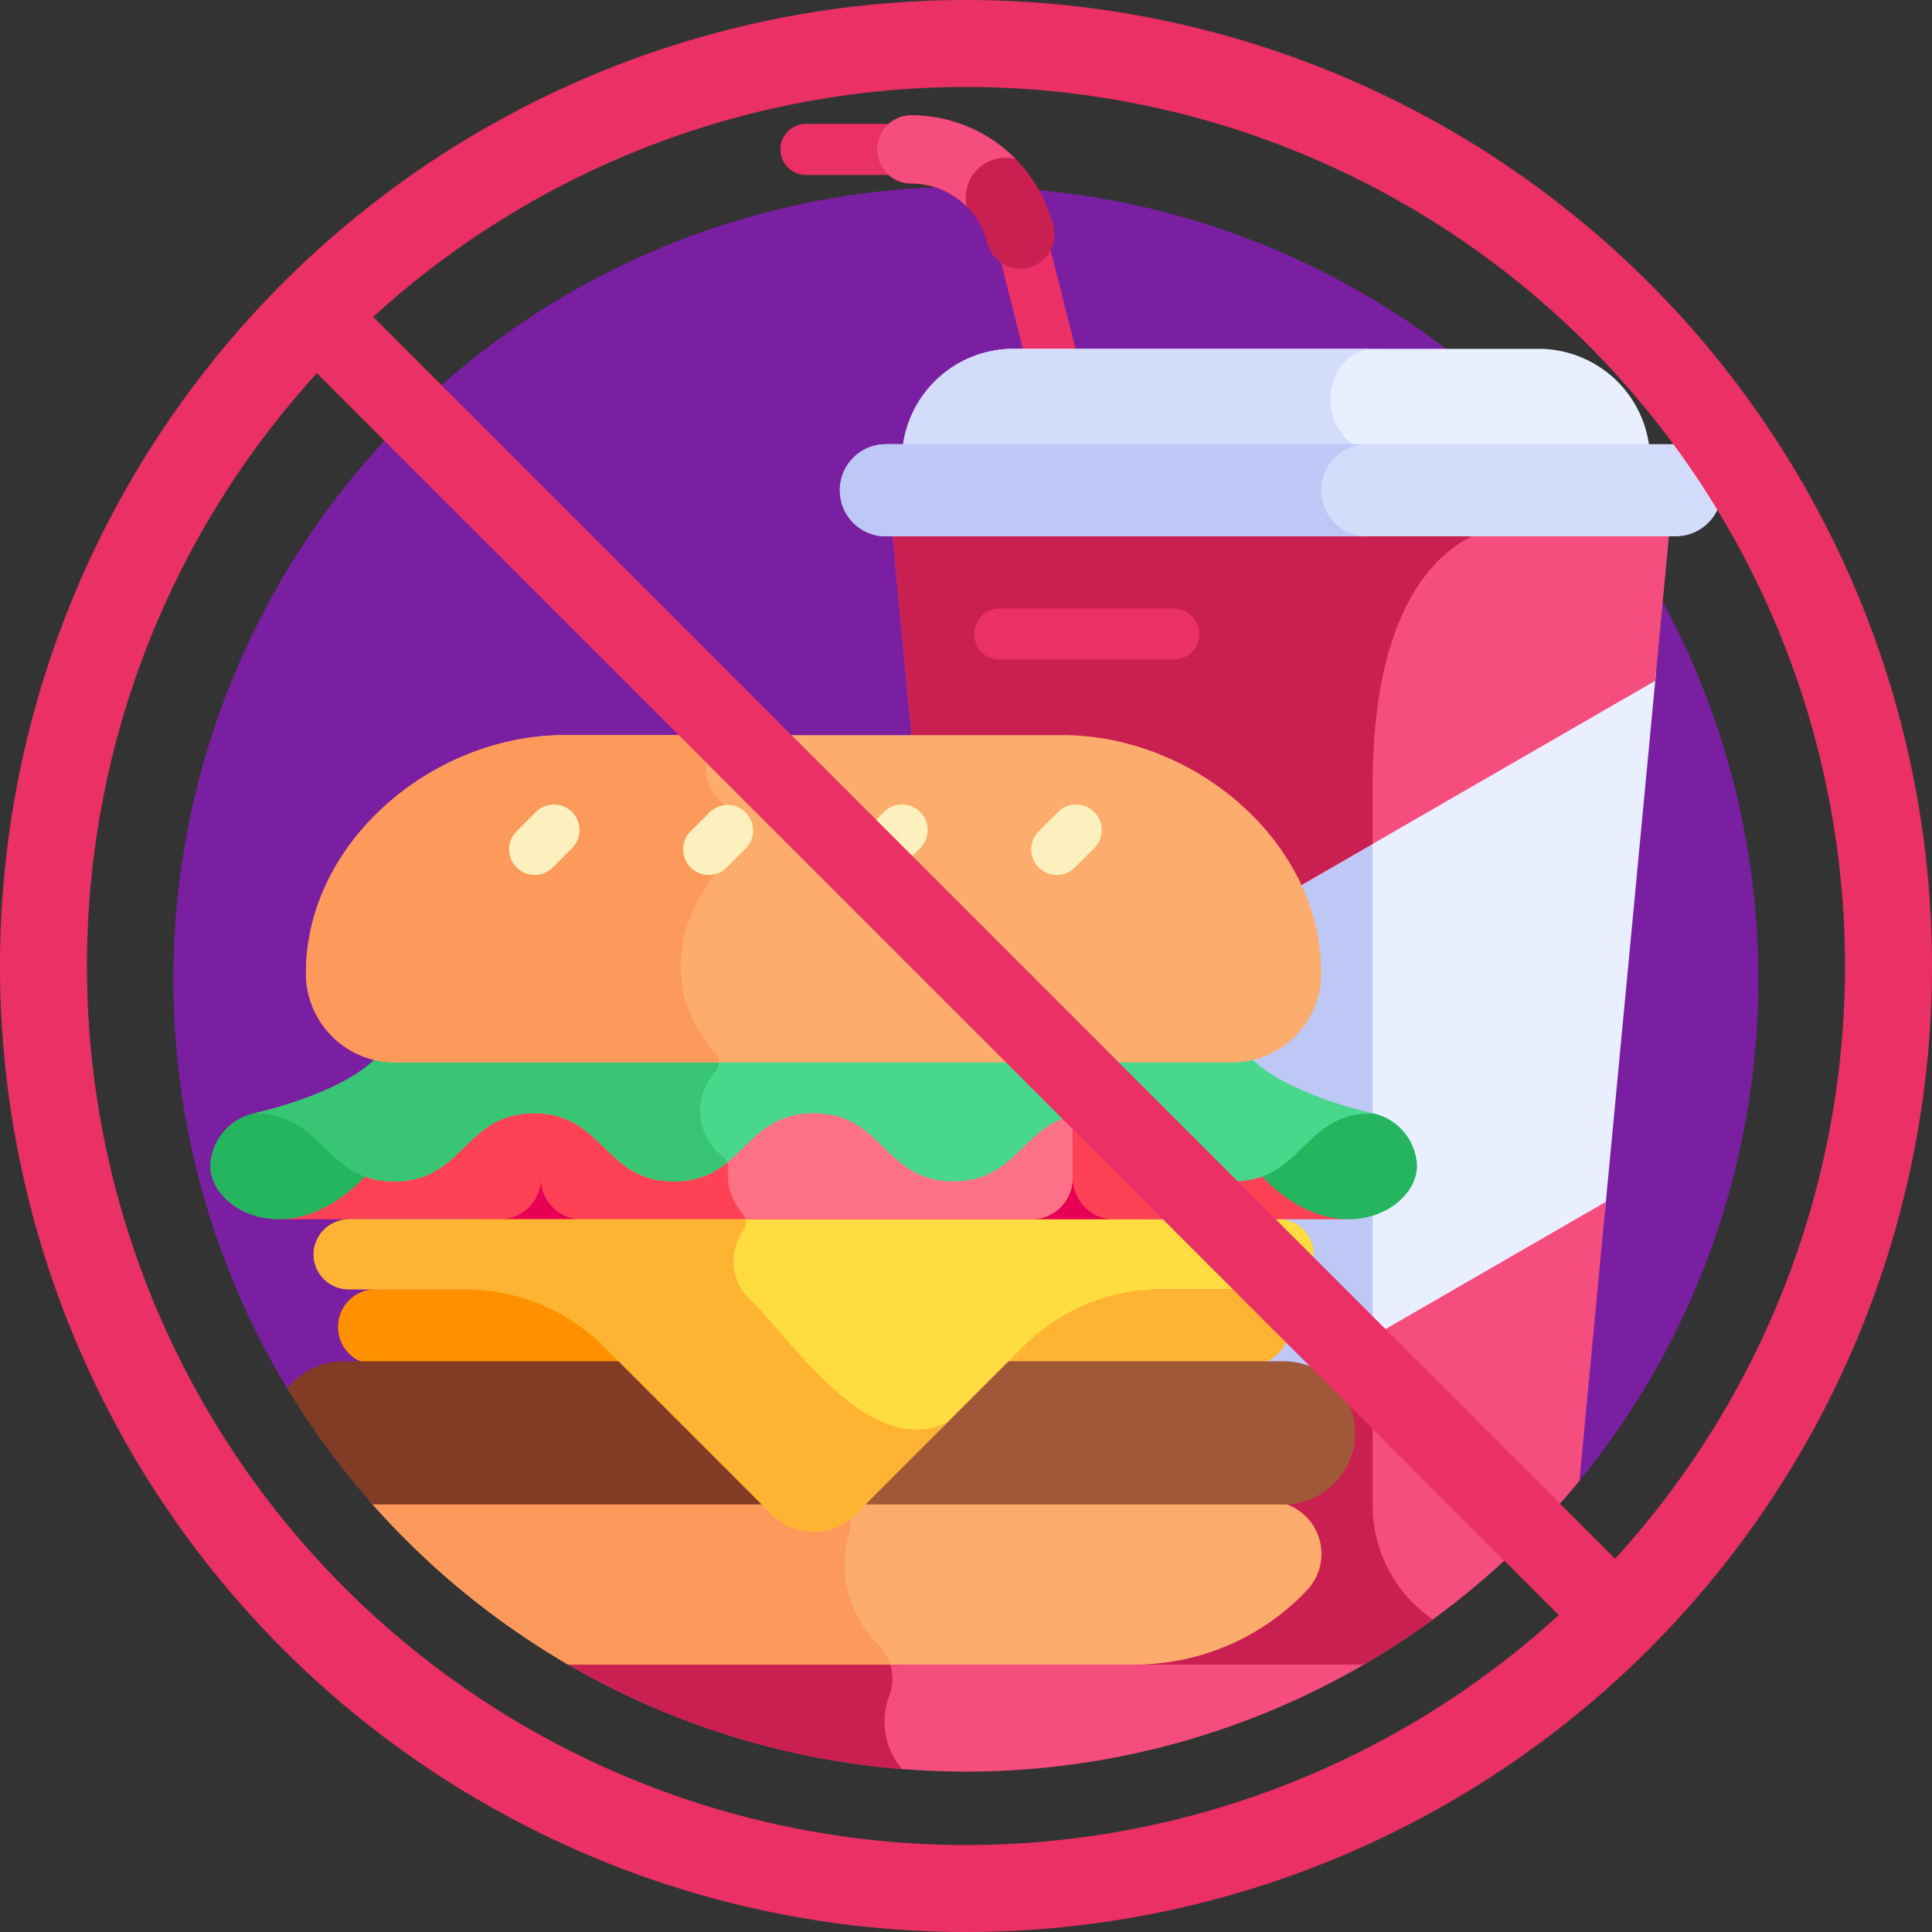 <svg xmlns="http://www.w3.org/2000/svg" width="90.18" height="90.18" viewBox="0 0 90.18 90.18">
  <rect x="0" y="0" width="90.18" height="90.18" fill="#333333" stroke="none"/>
  <g id="t1-ic1" transform="translate(-6143.143 -1253.214)">
    <g id="Group_53318" data-name="Group 53318" transform="translate(6151.239 1258.596)">
      <path id="Path_101770" data-name="Path 101770" d="M6194.6,1358.938l60.31,4.308a36.99,36.99,0,1,0-60.31-4.308Z" transform="translate(-6189.286 -1299.504)" fill="#7b1fa2"/>
      <path id="Path_101771" data-name="Path 101771" d="M6293.477,1695.592a37.02,37.02,0,0,0,37.429,0Z" transform="translate(-6275.196 -1623.36)" fill="#f54e7e"/>
      <path id="Path_101772" data-name="Path 101772" d="M6309.2,1700.55a3.418,3.418,0,0,1-.57-3.469,2.232,2.232,0,0,0-.012-1.489h-15.139A36.774,36.774,0,0,0,6309.2,1700.55Z" transform="translate(-6275.196 -1623.36)" fill="#c92051"/>
      <path id="Path_101773" data-name="Path 101773" d="M6269.507,1563.493h31.249v4.128h-31.249Z" transform="translate(-6255.432 -1514.437)" fill="#e80054"/>
      <path id="Path_101774" data-name="Path 101774" d="M6493.035,1431.649l-16.936,9.777a9.579,9.579,0,0,1,1.061,4.349,3.9,3.9,0,0,1-3,3.811l-.428.1c.058.028,1.6,1.9,6.022,2.851a2.357,2.357,0,0,1,1.879,2.216c.007,1.03-1.149,2.268-2.982,2.26h-3.238v.477a1.4,1.4,0,0,1,1.387,1.533,1.434,1.434,0,0,1-1.438,1.255h-1.217v.477a1.522,1.522,0,0,1,.626,2.907l-1,.456h1.877a3.082,3.082,0,0,1,1.661.487l13.331-7.7Z" transform="translate(-6423.824 -1405.725)" fill="#e9efff"/>
      <path id="Path_101775" data-name="Path 101775" d="M6478.849,1575.4h-3.238v.477a1.4,1.4,0,0,1,1.387,1.533,1.434,1.434,0,0,1-1.438,1.255h-1.217v.477a1.522,1.522,0,0,1,.626,2.907l-1,.456h1.877a3.082,3.082,0,0,1,1.662.487l2.491-1.438v-6.332a3.631,3.631,0,0,1-1.152.177Z" transform="translate(-6424.024 -1524.105)" fill="#bec8f7"/>
      <path id="Path_101776" data-name="Path 101776" d="M6477.16,1481.684a3.9,3.9,0,0,1-3,3.811l-.428.1c.058.028,1.6,1.9,6.022,2.851l.05.012V1475.2l-3.7,2.137a9.586,9.586,0,0,1,1.061,4.349Z" transform="translate(-6423.824 -1441.633)" fill="#bec8f7"/>
      <g id="Group_53304" data-name="Group 53304" transform="translate(38.338 4.368)">
        <path id="Path_101777" data-name="Path 101777" d="M6409.273,1315.962l-1.436-5.688a1.193,1.193,0,0,1,2.314-.584l1.436,5.689a1.193,1.193,0,1,1-2.314.584Z" transform="translate(-6407.8 -1308.788)" fill="#ea3065"/>
      </g>
      <g id="Group_53305" data-name="Group 53305" transform="translate(28.333 0.398)">
        <path id="Path_101778" data-name="Path 101778" d="M6356.875,1288.544h-4.908a1.193,1.193,0,1,1,0-2.387h4.908a1.193,1.193,0,1,1,0,2.387Z" transform="translate(-6350.774 -1286.157)" fill="#ea3065"/>
      </g>
      <path id="Path_101779" data-name="Path 101779" d="M6388.507,1404.668a12.351,12.351,0,0,1,10.939,6.878l16.724-9.655.654-6.9h-36.261l.917,9.68h7.026Z" transform="translate(-6347.004 -1375.496)" fill="#f54e7e"/>
      <path id="Path_101780" data-name="Path 101780" d="M6380.563,1394.989l.917,9.68h7.026a12.351,12.351,0,0,1,10.939,6.878l3.534-2.041v-2.761c0-8.466,3.146-11,4.973-11.757Z" transform="translate(-6347.004 -1375.497)" fill="#c92051"/>
      <path id="Path_101781" data-name="Path 101781" d="M6464.631,1572.958l-13.773,7.952a3.1,3.1,0,0,1-1.111,5.926l-1.178.058,1.108.4a2.237,2.237,0,0,1,.821,3.64,10.777,10.777,0,0,1-7.883,3.385h-.483v.239h11.2a37.178,37.178,0,0,0,10.066-8.578Z" transform="translate(-6397.771 -1522.242)" fill="#f54e7e"/>
      <path id="Path_101782" data-name="Path 101782" d="M6453.747,1608.775l-2.889,1.668a3.1,3.1,0,0,1-1.111,5.926l-1.178.058,1.108.4a2.237,2.237,0,0,1,.821,3.639,10.777,10.777,0,0,1-7.883,3.385h-.483v.239h11.2a37.044,37.044,0,0,0,3.227-2.111,6.42,6.42,0,0,1-2.81-5.368s0-3.212,0-7.841Z" transform="translate(-6397.771 -1551.775)" fill="#c92051"/>
      <g id="Group_53306" data-name="Group 53306" transform="translate(34.027 10.9)">
        <path id="Path_101783" data-name="Path 101783" d="M6418.113,1350.788a5.205,5.205,0,0,0-5.17-4.774H6388.4a5.206,5.206,0,0,0-5.171,4.774Z" transform="translate(-6383.233 -1346.014)" fill="#e9efff"/>
      </g>
      <path id="Path_101784" data-name="Path 101784" d="M6405.029,1346.015H6388.4a5.206,5.206,0,0,0-5.171,4.774h21.818c-2.411-.541-2.488-4.243-.022-4.774Z" transform="translate(-6349.206 -1335.115)" fill="#d3dcfb"/>
      <g id="Group_53307" data-name="Group 53307" transform="translate(31.108 15.355)">
        <path id="Path_101785" data-name="Path 101785" d="M6405.606,1375.705h-36.868a2.148,2.148,0,0,1,0-4.3h36.868a2.148,2.148,0,1,1,0,4.3Z" transform="translate(-6366.591 -1371.409)" fill="#d3dcfb"/>
      </g>
      <path id="Path_101786" data-name="Path 101786" d="M6389.058,1373.557a2.148,2.148,0,0,1,2.148-2.148h-22.467a2.148,2.148,0,0,0,0,4.3h22.467A2.148,2.148,0,0,1,6389.058,1373.557Z" transform="translate(-6335.483 -1356.054)" fill="#bec8f7"/>
      <g id="Group_53308" data-name="Group 53308" transform="translate(37.373 23.02)">
        <path id="Path_101787" data-name="Path 101787" d="M6411.623,1417.481h-8.128a1.193,1.193,0,1,1,0-2.387h8.128a1.193,1.193,0,1,1,0,2.387Z" transform="translate(-6402.301 -1415.094)" fill="#ea3065"/>
      </g>
      <path id="Path_101788" data-name="Path 101788" d="M6283.458,1652.559h-19.012L6264,1653a2.528,2.528,0,0,1-3.577,0l-.445-.445h-18.489a37.159,37.159,0,0,0,9.27,7.638h26.416a11.08,11.08,0,0,0,8.056-3.459A2.468,2.468,0,0,0,6283.458,1652.559Z" transform="translate(-6232.332 -1587.877)" fill="#fcad6d"/>
      <path id="Path_101789" data-name="Path 101789" d="M6264.139,1654.06a2.366,2.366,0,0,0,.035-.975,2.526,2.526,0,0,1-3.487-.081l-.445-.445h-18.363l-.07.062a37.156,37.156,0,0,0,9.214,7.575h15.02a2.428,2.428,0,0,0-.617-1.008,5.215,5.215,0,0,1-1.286-5.128Z" transform="translate(-6232.593 -1587.877)" fill="#fd995b"/>
      <path id="Path_101790" data-name="Path 101790" d="M6245.472,1598.549a9.081,9.081,0,0,0-4.048-2.342h-6.592a1.761,1.761,0,1,0,0,3.522h11.277a1.744,1.744,0,0,0,.476-.068Z" transform="translate(-6225.388 -1541.412)" fill="#ff9100"/>
      <path id="Path_101791" data-name="Path 101791" d="M6420.854,1596.207h-6.592a9.084,9.084,0,0,0-4.048,2.342l-1.113,1.113a1.749,1.749,0,0,0,.476.068h11.277a1.761,1.761,0,0,0,0-3.522Z" transform="translate(-6370.535 -1541.412)" fill="#ffb332"/>
      <path id="Path_101792" data-name="Path 101792" d="M6223.575,1622.058h18.507l-6.683-6.683h-13.186a3.34,3.34,0,0,0-2.621,1.276A37.151,37.151,0,0,0,6223.575,1622.058Z" transform="translate(-6214.275 -1557.217)" fill="#823c26"/>
      <path id="Path_101793" data-name="Path 101793" d="M6391.291,1615.375H6378.1l-6.684,6.683h19.869a3.341,3.341,0,1,0,0-6.683Z" transform="translate(-6339.466 -1557.217)" fill="#a05838"/>
      <g id="Group_53309" data-name="Group 53309" transform="translate(17.152 46.104)">
        <path id="Path_101794" data-name="Path 101794" d="M6306.3,1549.849c-3.262,0-3.264-3.182-6.525-3.182s-3.264,3.182-6.525,3.182c-3.152,0-3.259-2.97-6.2-3.171v3.506a1.915,1.915,0,0,0,1.91,1.91h21a1.915,1.915,0,0,0,1.909-1.91v-3.41c-2.342.55-2.661,3.075-5.567,3.075Z" transform="translate(-6287.045 -1546.667)" fill="#ff7186"/>
      </g>
      <path id="Path_101795" data-name="Path 101795" d="M6296.408,1551.818a2.743,2.743,0,0,1-.624-2.045.71.71,0,0,0-.24-.563l-.024-.022a3.674,3.674,0,0,1-2.271.716c-3.151,0-3.259-2.97-6.2-3.171v3.506a1.915,1.915,0,0,0,1.91,1.91h7.634A.648.648,0,0,0,6296.408,1551.818Z" transform="translate(-6269.894 -1500.617)" fill="#ff4155"/>
      <g id="Group_53310" data-name="Group 53310" transform="translate(4.74 46.104)">
        <path id="Path_101796" data-name="Path 101796" d="M6221.872,1549.849a3.908,3.908,0,0,1-1.367-.229c-1.457,1.518-2.952,2.518-4.2,2.464v.008h10.5a1.915,1.915,0,0,0,1.91-1.91v-3.506c-.1-.007-.209-.011-.32-.011C6225.133,1546.666,6225.133,1549.849,6221.872,1549.849Z" transform="translate(-6216.303 -1546.666)" fill="#ff4155"/>
      </g>
      <g id="Group_53311" data-name="Group 53311" transform="translate(41.974 46.104)">
        <path id="Path_101797" data-name="Path 101797" d="M6441.376,1552.088c-1.208-.008-2.623-1.029-4-2.468a3.9,3.9,0,0,1-1.366.229c-3.262,0-3.262-3.182-6.523-3.182a4.149,4.149,0,0,0-.956.107v3.41a1.915,1.915,0,0,0,1.91,1.91h10.939Z" transform="translate(-6428.527 -1546.667)" fill="#ff4155"/>
      </g>
      <g id="Group_53312" data-name="Group 53312" transform="translate(32.842 0)">
        <path id="Path_101798" data-name="Path 101798" d="M6383.165,1291.043a1.592,1.592,0,0,1-1.542-1.2,3.663,3.663,0,0,0-3.555-2.769,1.591,1.591,0,1,1,0-3.182,6.842,6.842,0,0,1,6.641,5.172,1.593,1.593,0,0,1-1.544,1.981Z" transform="translate(-6376.477 -1283.889)" fill="#c92051"/>
      </g>
      <path id="Path_101799" data-name="Path 101799" d="M6203.326,1549.783a6.931,6.931,0,0,0-2.186-.395,2.614,2.614,0,0,0-2.069,2.448c-.014,2.086,3.83,4.226,7.38.345-1.351-.5-1.99-1.691-3.126-2.4Z" transform="translate(-6197.355 -1502.808)" fill="#24b55e"/>
      <path id="Path_101800" data-name="Path 101800" d="M6481.188,1549.783a6.939,6.939,0,0,1,2.187-.395,2.614,2.614,0,0,1,2.068,2.448c.015,2.086-3.829,4.226-7.38.345,1.35-.5,1.99-1.691,3.125-2.4Z" transform="translate(-6427.398 -1502.808)" fill="#24b55e"/>
      <path id="Path_101801" data-name="Path 101801" d="M6271.623,1577.6h-43.361a1.667,1.667,0,0,0-1.675,1.47,1.636,1.636,0,0,0,1.625,1.795h5.486a9.082,9.082,0,0,1,6.421,2.66l7.841,7.841a2.768,2.768,0,0,0,3.915,0l7.84-7.841a9.082,9.082,0,0,1,6.421-2.66h5.436a1.667,1.667,0,0,0,1.676-1.47,1.637,1.637,0,0,0-1.625-1.8Z" transform="translate(-6220.036 -1526.067)" fill="#ffdd40"/>
      <path id="Path_101802" data-name="Path 101802" d="M6226.586,1579.066a1.637,1.637,0,0,0,1.625,1.795h5.486a9.081,9.081,0,0,1,6.422,2.66l7.84,7.841a2.768,2.768,0,0,0,3.915,0l4.3-4.3c-3.586,1.774-7.167-3.668-9.124-5.625a2.474,2.474,0,0,1-.412-3.316.7.7,0,0,0,.092-.525h-18.469a1.667,1.667,0,0,0-1.675,1.47Z" transform="translate(-6220.036 -1526.066)" fill="#ffb332"/>
      <path id="Path_101803" data-name="Path 101803" d="M6257.264,1534.053h-40.612c-1.646,1.8-5.79,2.69-5.79,2.69,3.262,0,3.262,3.182,6.524,3.182s3.261-3.182,6.523-3.182,3.262,3.182,6.523,3.182,3.264-3.182,6.526-3.182,3.264,3.182,6.525,3.182,3.262-3.182,6.524-3.182,3.261,3.182,6.522,3.182,3.262-3.182,6.523-3.182C6263.053,1536.744,6258.909,1535.854,6257.264,1534.053Z" transform="translate(-6207.076 -1490.162)" fill="#49d88b"/>
      <path id="Path_101804" data-name="Path 101804" d="M6210.861,1536.743c3.262,0,3.262,3.182,6.524,3.182s3.261-3.182,6.523-3.182,3.262,3.182,6.523,3.182a3.714,3.714,0,0,0,2.491-.884.72.72,0,0,0-.2-.287,2.65,2.65,0,0,1-.341-3.95.689.689,0,0,0,.065-.752h-15.8C6215.006,1535.854,6210.861,1536.743,6210.861,1536.743Z" transform="translate(-6207.076 -1490.162)" fill="#38c674"/>
      <path id="Path_101805" data-name="Path 101805" d="M6259.867,1448.8h-23.244c-6.14,0-12.072,4.977-12.072,11.117a4.158,4.158,0,0,0,4.158,4.158h39.071a4.158,4.158,0,0,0,4.159-4.158c0-6.14-5.933-11.117-12.072-11.117Z" transform="translate(-6218.364 -1419.868)" fill="#fcad6d"/>
      <path id="Path_101806" data-name="Path 101806" d="M6243.653,1463.63c-3.624-4.159-.022-8.306-.022-8.306l.44-3.287a2.2,2.2,0,0,1-.678-2.656,1.089,1.089,0,0,0,.1-.581h-6.872c-6.14,0-12.072,4.977-12.072,11.117a4.158,4.158,0,0,0,4.158,4.158h15.111a.684.684,0,0,0-.168-.447Z" transform="translate(-6218.364 -1419.868)" fill="#fd995b"/>
      <g id="Group_53313" data-name="Group 53313" transform="translate(40.04 32.17)">
        <path id="Path_101807" data-name="Path 101807" d="M6417.852,1470.185a1.193,1.193,0,0,1,0-1.688l.9-.9a1.193,1.193,0,0,1,1.688,1.688l-.9.9A1.193,1.193,0,0,1,6417.852,1470.185Z" transform="translate(-6417.502 -1467.247)" fill="#fcf0be"/>
      </g>
      <g id="Group_53314" data-name="Group 53314" transform="translate(31.916 32.17)">
        <path id="Path_101808" data-name="Path 101808" d="M6371.546,1470.185a1.194,1.194,0,0,1,0-1.688l.9-.9a1.193,1.193,0,0,1,1.688,1.688l-.9.9A1.194,1.194,0,0,1,6371.546,1470.185Z" transform="translate(-6371.196 -1467.247)" fill="#fcf0be"/>
      </g>
      <g id="Group_53315" data-name="Group 53315" transform="translate(23.791 32.17)">
        <path id="Path_101809" data-name="Path 101809" d="M6325.239,1470.185a1.193,1.193,0,0,1,0-1.688l.9-.9a1.194,1.194,0,0,1,1.688,1.688l-.9.9A1.194,1.194,0,0,1,6325.239,1470.185Z" transform="translate(-6324.89 -1467.247)" fill="#fcf0be"/>
      </g>
      <g id="Group_53316" data-name="Group 53316" transform="translate(15.667 32.17)">
        <path id="Path_101810" data-name="Path 101810" d="M6278.935,1470.185a1.193,1.193,0,0,1,0-1.688l.9-.9a1.193,1.193,0,1,1,1.688,1.688l-.9.9a1.193,1.193,0,0,1-1.687,0Z" transform="translate(-6278.585 -1467.247)" fill="#fcf0be"/>
      </g>
      <g id="Group_53317" data-name="Group 53317" transform="translate(32.842 0)">
        <path id="Path_101811" data-name="Path 101811" d="M6382.952,1285.935a6.838,6.838,0,0,0-4.883-2.046,1.591,1.591,0,1,0,0,3.182,3.659,3.659,0,0,1,2.6,1.084A1.857,1.857,0,0,1,6382.952,1285.935Z" transform="translate(-6376.477 -1283.889)" fill="#f54e7e"/>
      </g>
    </g>
    <path id="Path_101812" data-name="Path 101812" d="M6188.233,1253.214a45.09,45.09,0,1,0,45.09,45.09A45.09,45.09,0,0,0,6188.233,1253.214Zm0,86.12a41.03,41.03,0,1,1,41.029-41.03A41.03,41.03,0,0,1,6188.233,1339.334Z" fill="#ea3065"/>
    <rect id="Rectangle_5147" data-name="Rectangle 5147" width="88.025" height="3.722" transform="translate(6158.427 1265.867) rotate(45)" fill="#ea3065"/>
  </g>
</svg>
